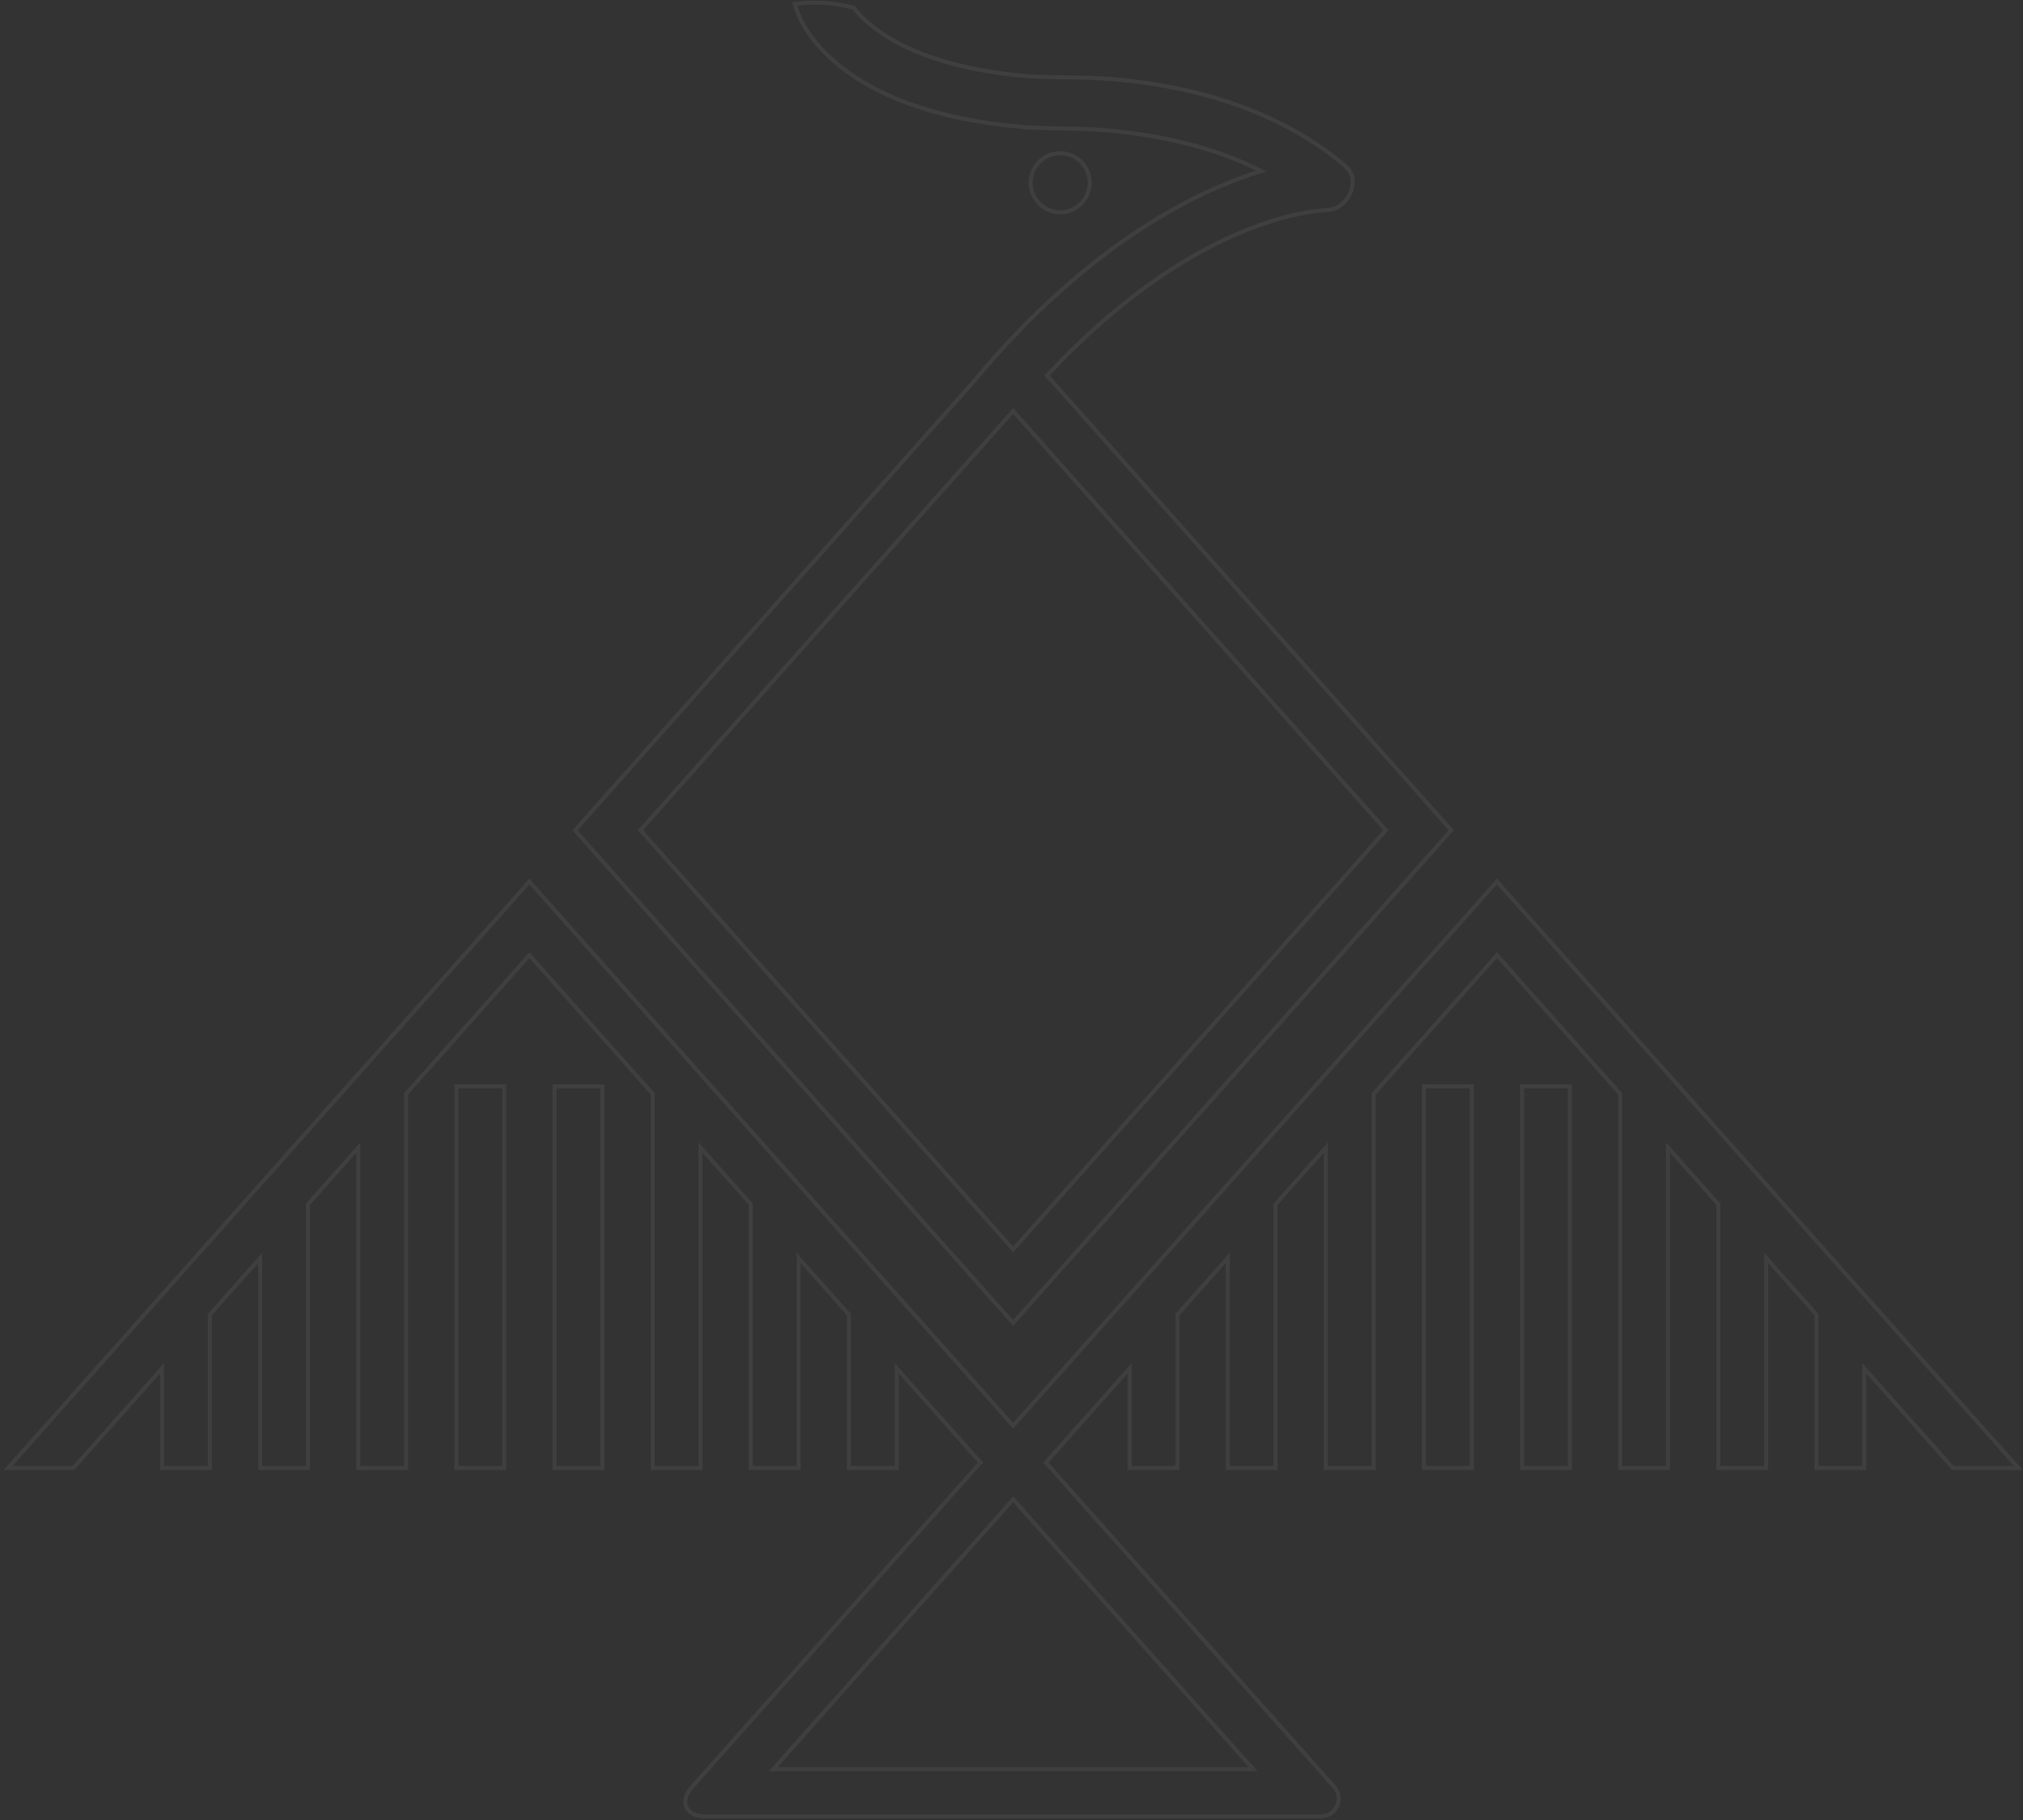 <svg width="499" height="449" viewBox="0 0 499 449" fill="none" xmlns="http://www.w3.org/2000/svg">
<rect x="0" y="0" width="499" height="449" fill="#333333" stroke="none"/>
<g opacity="0.06">
<path d="M190.736 436.363L249.913 369.805L309.093 436.363H190.736ZM75.965 362.064V297.022L88.382 283.061V362.064H100.17V269.796L130.586 235.591L160.995 269.792V362.064H172.784V283.052L185.198 297.016V362.064H196.989V310.275L209.404 324.242V362.064H221.192V337.502L241.845 360.733L170.734 440.711C168.619 443.09 168.944 444.873 169.325 445.726C169.709 446.576 170.829 448 174.003 448H325.82C327.562 448 329.094 447.009 329.813 445.414C330.53 443.822 330.252 442.019 329.089 440.711L257.982 360.73L278.628 337.508V362.061H290.419V324.247L302.834 310.282V362.061H314.622V297.024L327.034 283.061V362.061H338.823V269.799L369.24 235.585L399.647 269.792V362.061H411.439V283.052L423.855 297.016V362.061H435.642V310.275L448.061 324.242V362.061H459.85V337.502L481.594 361.959L481.694 362.069H497.829L369.481 217.707L369.233 217.428L249.91 351.657L130.829 217.728L130.578 217.449L2.497 361.517L2 362.077L18.135 362.069L39.971 337.508V362.064H51.76V324.247L64.174 310.282V362.064H75.965Z" stroke="white"/>
<path d="M124.379 267.944H112.585V362.065H124.379V267.944Z" stroke="white"/>
<path d="M148.582 267.944H136.793V362.065H148.582V267.944Z" stroke="white"/>
<path d="M351.239 362.064H363.033V267.943H351.239V362.064Z" stroke="white"/>
<path d="M387.236 267.944H375.447V362.065H387.236V267.944Z" stroke="white"/>
<path d="M261.509 52.353C265.524 52.353 268.791 49.088 268.791 45.072C268.791 41.054 265.524 37.788 261.509 37.788C257.49 37.788 254.225 41.054 254.225 45.072C254.225 49.088 257.49 52.353 261.509 52.353Z" stroke="white"/>
<path d="M157.983 204.773L249.907 101.371L341.84 204.771L249.91 308.17L157.983 204.773ZM249.91 326.315L357.776 204.991L357.974 204.765L258.256 92.61C293.204 55.159 321.974 52.05 327.397 51.807C329.912 51.674 331.957 50.111 333.17 47.367L333.497 46.249C333.939 44.006 333.495 42.581 331.839 40.975L331.173 40.416C308.646 21.52 277.653 19.225 265.375 19.115C262.617 19.092 255.874 18.982 253.8 18.814C226.395 16.587 215.114 7.481 210.828 2.251L210.551 1.914L210.125 1.804C205.999 0.753 201.831 0.419 197.693 0.798L196.027 0.952L196.54 2.541C197.36 5.096 205.934 27.612 252.972 31.38C255.398 31.576 262.193 31.704 265.001 31.751C273.078 31.887 293.575 33.184 311.119 42.193C296.864 46.51 269.391 58.938 240.132 94.139L142.034 204.564L141.836 204.789L249.659 326.035L249.91 326.315Z" stroke="white"/>
</g>
</svg>
